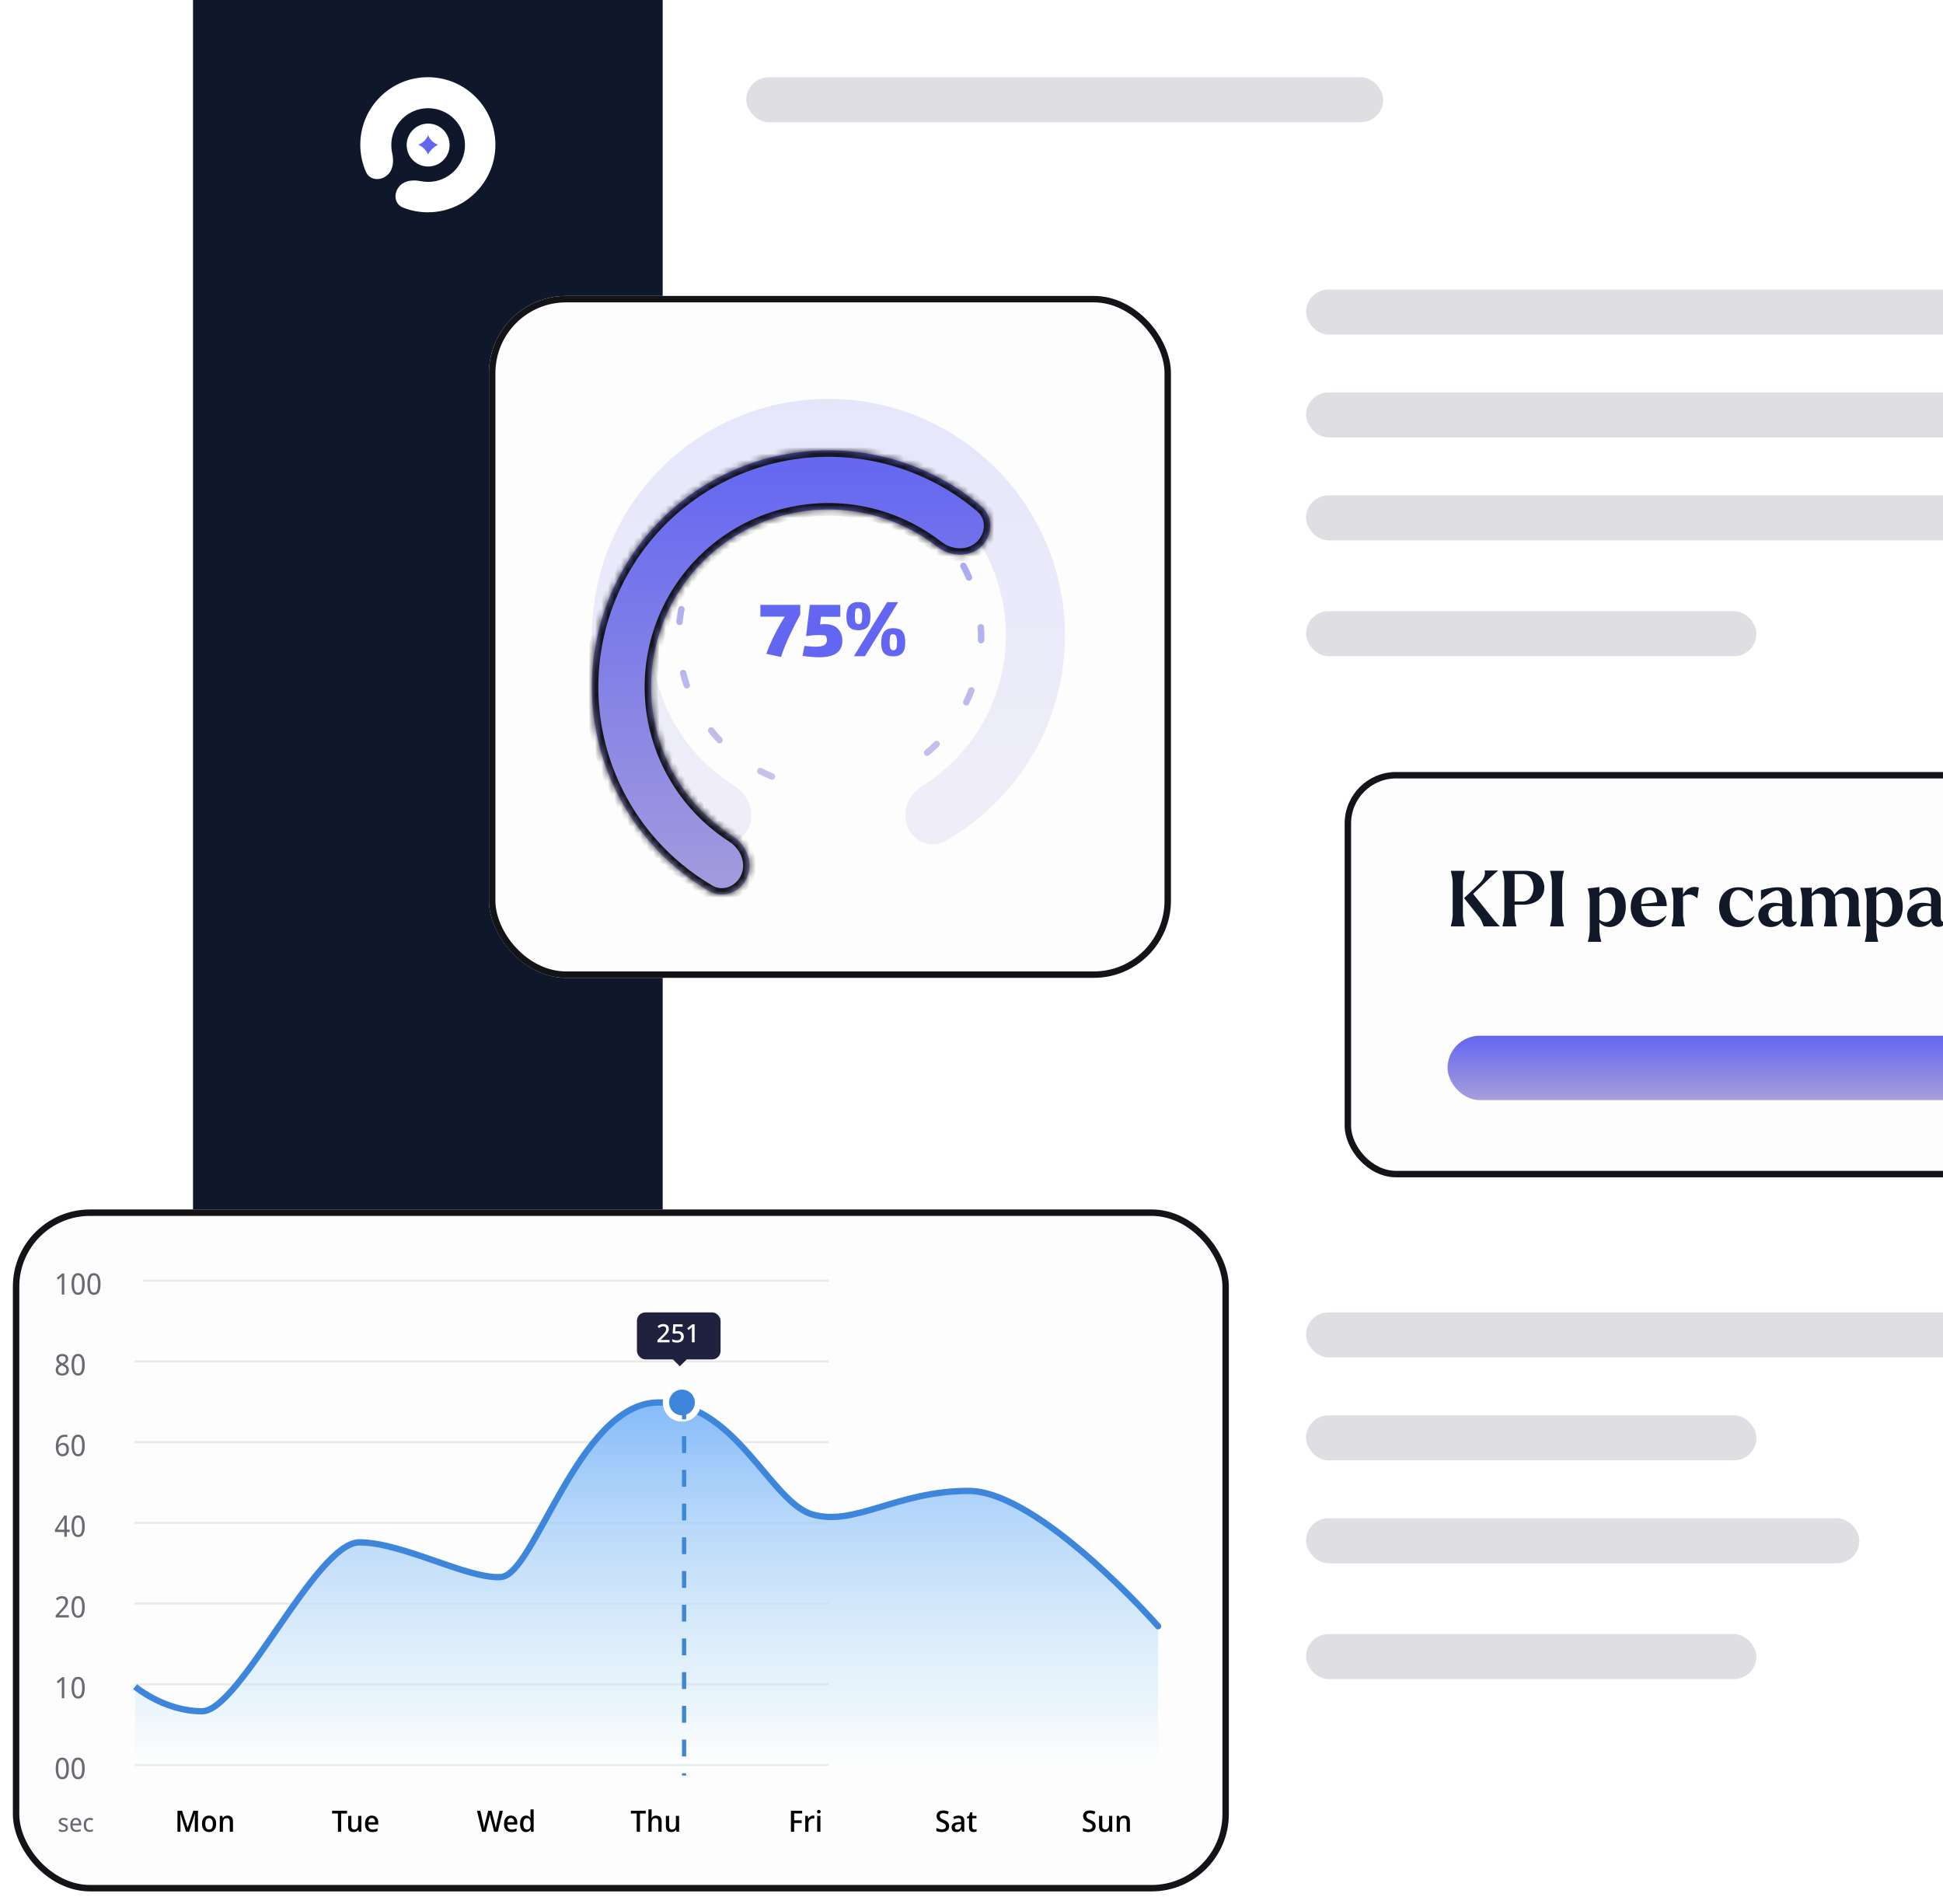 <svg width="302" height="296" viewBox="0 0 302 296" fill="none" xmlns="http://www.w3.org/2000/svg">
<rect x="30" width="336" height="278" rx="8" fill="white"/>
<rect x="30" width="73" height="278" fill="#0F172A"/>
<path d="M77 22.5C77 28.299 72.299 33 66.5 33C65.142 33 63.844 32.742 62.653 32.273C61.239 31.716 61.114 29.911 62.189 28.837C63.005 28.02 64.27 27.929 65.402 28.159C65.772 28.233 66.154 28.273 66.546 28.273C69.709 28.273 72.273 25.709 72.273 22.546C72.273 19.382 69.709 16.818 66.546 16.818C63.382 16.818 60.818 19.382 60.818 22.546C60.818 22.979 60.866 23.4 60.957 23.806C61.218 24.967 61.146 26.279 60.305 27.12C59.249 28.176 57.481 28.084 56.881 26.717C56.314 25.426 56 24 56 22.5C56 16.701 60.701 12 66.5 12C72.299 12 77 16.701 77 22.5Z" fill="white"/>
<path fill-rule="evenodd" clip-rule="evenodd" d="M69.882 22.546C69.882 20.703 68.388 19.209 66.545 19.209C64.703 19.209 63.209 20.703 63.209 22.546C63.209 24.388 64.703 25.882 66.545 25.882C68.388 25.882 69.882 24.388 69.882 22.546Z" fill="white"/>
<path d="M66.546 24C66.159 23.257 65.647 22.742 65 22.5C65.352 22.37 65.672 22.17 65.939 21.911C66.205 21.653 66.412 21.342 66.546 21C66.672 21.346 66.876 21.66 67.144 21.92C67.411 22.179 67.734 22.377 68.091 22.5C67.424 22.828 66.883 23.353 66.546 24Z" fill="#6366F1"/>
<rect x="116" y="12" width="99" height="7" rx="3.5" fill="#DEDEE3"/>
<rect x="203" y="45" width="129" height="7" rx="3.5" fill="#DEDEE3"/>
<rect x="203" y="204" width="129" height="7" rx="3.5" fill="#DEDEE3"/>
<rect x="203" y="61" width="129" height="7" rx="3.5" fill="#DEDEE3"/>
<rect x="203" y="220" width="70" height="7" rx="3.5" fill="#DEDEE3"/>
<rect x="203" y="77" width="129" height="7" rx="3.5" fill="#DEDEE3"/>
<rect x="203" y="236" width="86" height="7" rx="3.5" fill="#DEDEE3"/>
<rect x="203" y="95" width="70" height="7" rx="3.5" fill="#DEDEE3"/>
<rect x="203" y="254" width="70" height="7" rx="3.5" fill="#DEDEE3"/>
<g filter="url(#filter0_d_7397_24555)">
<rect x="209" y="118" width="205" height="63" rx="8" fill="#FDFDFD"/>
<rect x="209.5" y="118.5" width="204" height="62" rx="7.5" stroke="#131318"/>
<path d="M231.96 140.692C232.404 141.28 232.992 141.868 233.088 141.952V142H230.616C230.52 141.892 230.388 141.232 230.004 140.668L227.592 137.644C227.568 137.608 227.568 137.596 227.604 137.548L228.336 136.876L229.992 135.292C230.796 134.524 230.88 133.672 230.76 133.384V133.312H232.836V133.36C232.476 133.636 232.104 133.972 231.648 134.392L228.972 136.948L231.96 140.692ZM227.376 135.172V140.188C227.376 140.956 227.616 141.748 227.664 141.952V142H225.504V141.952C225.54 141.748 225.792 140.956 225.792 140.188V135.172C225.792 134.404 225.54 133.612 225.504 133.408V133.36H227.664V133.408C227.616 133.612 227.376 134.404 227.376 135.172ZM237.203 133.36C238.883 133.36 240.035 134.512 240.035 135.976C240.035 137.704 238.487 138.628 236.831 138.628H235.415V140.188C235.415 140.956 235.655 141.748 235.703 141.952V142H233.531V141.952C233.579 141.748 233.819 140.956 233.819 140.188V135.172C233.819 134.404 233.579 133.612 233.531 133.408V133.36H237.203ZM236.627 138.124C237.803 138.124 238.355 137.02 238.355 135.976C238.355 135.004 237.863 133.876 236.687 133.876H235.415V138.124H236.627ZM240.929 142V141.952C240.965 141.748 241.217 140.956 241.217 140.188V135.172C241.217 134.404 240.965 133.612 240.929 133.408V133.36H243.089V133.408C243.041 133.612 242.801 134.404 242.801 135.172V140.188C242.801 140.956 243.041 141.748 243.089 141.952V142H240.929ZM250.346 135.916C251.63 135.916 252.698 136.948 252.698 138.916C252.698 141.076 251.414 142.096 250.178 142.096C249.65 142.096 249.05 141.904 248.594 141.388V142.588C248.594 143.356 248.834 144.148 248.882 144.352V144.4H246.806V144.352C246.854 144.148 247.094 143.356 247.094 142.588V137.884C247.094 137.116 246.842 136.348 246.77 136.144V136.108L248.594 135.88V136.804C249.002 136.216 249.65 135.916 250.346 135.916ZM249.59 141.34C250.598 141.34 251.078 140.272 251.078 138.952C251.078 137.8 250.67 136.78 249.686 136.78C249.278 136.78 248.918 136.984 248.594 137.308V140.944C248.882 141.184 249.218 141.34 249.59 141.34ZM257.048 141.112C257.696 141.112 258.284 140.884 258.968 140.32L259.016 140.356C258.656 141.232 257.744 142.108 256.388 142.108C254.9 142.108 253.46 141.04 253.46 139C253.46 137.092 254.696 135.916 256.4 135.916C258.224 135.916 259.064 137.284 259.064 138.844H255.104C255.2 140.152 255.8 141.112 257.048 141.112ZM256.376 136.36C255.44 136.36 255.08 137.428 255.092 138.52V138.544L257.552 138.256C257.528 137.248 257.204 136.36 256.376 136.36ZM261.591 137.068C262.047 136.204 262.899 135.604 264.051 135.976L263.823 137.608H263.775C263.247 137.092 262.371 136.756 261.591 137.392V140.188C261.591 140.956 261.831 141.748 261.867 141.952V142H259.803V141.952C259.851 141.748 260.091 140.956 260.091 140.188V137.8C260.091 137.032 259.851 136.24 259.803 136.036V135.988H261.591V137.068ZM270.134 142.108C268.646 142.108 267.206 141.064 267.206 139C267.206 137.044 268.454 135.916 270.182 135.916C271.094 135.916 271.886 136.264 272.39 136.48L272.414 138.136H272.354C271.934 137.44 271.118 136.36 270.218 136.36C269.27 136.36 268.826 137.404 268.838 138.58C268.85 140.08 269.486 141.112 270.794 141.112C271.322 141.112 271.958 140.932 272.654 140.38L272.69 140.404C272.318 141.304 271.418 142.108 270.134 142.108ZM279.265 141.22L279.289 141.256C279.169 141.736 278.773 142.072 278.197 142.072C277.585 142.072 277.177 141.736 277.045 141.16C276.721 141.628 276.133 142.096 275.221 142.096C273.961 142.096 273.289 141.184 273.289 140.248C273.289 138.94 274.657 138.16 276.229 138.364C276.505 138.388 276.793 138.448 277.009 138.52V137.776C277.009 136.888 276.685 136.408 276.205 136.408C275.473 136.408 273.985 137.608 273.769 137.908H273.709V136.372C274.681 136.072 275.629 135.916 276.289 135.916C277.777 135.916 278.509 136.696 278.509 137.848V140.536C278.509 141.184 278.749 141.436 279.265 141.22ZM276.013 141.28C276.385 141.28 276.721 141.1 277.009 140.776V140.752V138.868C276.949 138.868 276.877 138.868 276.805 138.856C275.521 138.652 274.861 139.288 274.861 140.056C274.861 140.764 275.353 141.28 276.013 141.28ZM288.891 140.188C288.891 140.956 289.131 141.748 289.179 141.952V142H287.115V141.952C287.163 141.748 287.403 140.956 287.403 140.188V138.136C287.403 137.26 286.839 136.9 286.251 136.9C285.891 136.9 285.555 137.056 285.195 137.344C285.231 137.524 285.255 137.728 285.255 137.944V140.188C285.255 140.956 285.495 141.748 285.543 141.952V142H283.491V141.952C283.539 141.748 283.779 140.956 283.779 140.188V138.136C283.779 137.26 283.203 136.9 282.603 136.9C282.267 136.9 281.931 137.044 281.595 137.308V140.188C281.595 140.956 281.835 141.748 281.871 141.952V142H279.819V141.952C279.867 141.748 280.107 140.956 280.107 140.188V137.8C280.107 137.032 279.867 136.24 279.819 136.036V135.988H281.595V136.936C282.051 136.312 282.639 135.916 283.419 135.916C284.163 135.916 284.847 136.276 285.123 137.08C285.615 136.372 286.215 135.916 287.043 135.916C288.027 135.916 288.891 136.528 288.891 137.944V140.188ZM293.389 135.916C294.673 135.916 295.741 136.948 295.741 138.916C295.741 141.076 294.457 142.096 293.221 142.096C292.693 142.096 292.093 141.904 291.637 141.388V142.588C291.637 143.356 291.877 144.148 291.925 144.352V144.4H289.849V144.352C289.897 144.148 290.137 143.356 290.137 142.588V137.884C290.137 137.116 289.885 136.348 289.813 136.144V136.108L291.637 135.88V136.804C292.045 136.216 292.693 135.916 293.389 135.916ZM292.633 141.34C293.641 141.34 294.121 140.272 294.121 138.952C294.121 137.8 293.713 136.78 292.729 136.78C292.321 136.78 291.961 136.984 291.637 137.308V140.944C291.925 141.184 292.261 141.34 292.633 141.34ZM302.398 141.22L302.422 141.256C302.302 141.736 301.906 142.072 301.33 142.072C300.718 142.072 300.31 141.736 300.178 141.16C299.854 141.628 299.266 142.096 298.354 142.096C297.094 142.096 296.422 141.184 296.422 140.248C296.422 138.94 297.79 138.16 299.362 138.364C299.638 138.388 299.926 138.448 300.142 138.52V137.776C300.142 136.888 299.818 136.408 299.338 136.408C298.606 136.408 297.118 137.608 296.902 137.908H296.842V136.372C297.814 136.072 298.762 135.916 299.422 135.916C300.91 135.916 301.642 136.696 301.642 137.848V140.536C301.642 141.184 301.882 141.436 302.398 141.22ZM299.146 141.28C299.518 141.28 299.854 141.1 300.142 140.776V140.752V138.868C300.082 138.868 300.01 138.868 299.938 138.856C298.654 138.652 297.994 139.288 297.994 140.056C297.994 140.764 298.486 141.28 299.146 141.28ZM303.036 142V141.952C303.072 141.748 303.324 140.956 303.324 140.188V137.8C303.324 137.032 303.084 136.24 303.036 136.036V135.988H304.812V140.188C304.812 140.956 305.052 141.748 305.1 141.952V142H303.036ZM309.707 140.896C310.859 140.896 311.567 141.508 311.567 142.552C311.567 144.112 309.791 144.4 308.543 144.4C307.643 144.4 305.879 144.208 305.879 143.008C305.879 142.624 306.059 142.276 306.359 142.012C306.047 141.772 305.951 141.424 305.951 141.1C305.951 140.416 306.383 140.008 307.043 139.828C306.407 139.48 305.915 138.88 305.915 138.028C305.915 136.636 307.259 135.916 308.447 135.916C308.915 135.916 309.395 136.024 309.815 136.24C310.151 135.568 310.751 135.136 311.639 135.268L311.411 136.456L311.387 136.468C311.015 136.264 310.559 136.18 310.055 136.372C310.595 136.72 310.991 137.272 310.991 138.028C310.991 139.444 309.623 140.164 308.447 140.164C308.099 140.164 307.739 140.104 307.403 139.984C307.127 140.08 306.887 140.26 306.887 140.5C306.887 140.848 307.307 140.896 307.751 140.896H309.707ZM308.447 136.348C307.775 136.348 307.391 137.092 307.391 138.04C307.391 138.988 307.775 139.732 308.447 139.732C309.119 139.732 309.515 138.988 309.515 138.04C309.515 137.092 309.119 136.348 308.447 136.348ZM308.687 143.932C309.719 143.932 310.583 143.56 310.583 142.996C310.583 142.636 310.319 142.348 309.659 142.348H307.643C307.295 142.348 307.007 142.3 306.779 142.228C306.767 142.324 306.767 142.42 306.767 142.54C306.755 143.32 307.331 143.932 308.687 143.932ZM317.897 140.188C317.897 140.956 318.137 141.748 318.185 141.952V142H316.121V141.952C316.157 141.748 316.409 140.956 316.409 140.188V138.136C316.409 137.236 315.857 136.876 315.257 136.864C314.813 136.864 314.393 137.056 313.997 137.392V140.188C313.997 140.956 314.237 141.748 314.273 141.952V142H312.209V141.952C312.257 141.748 312.497 140.956 312.497 140.188V137.8C312.497 137.032 312.257 136.24 312.209 136.036V135.988H313.997V137.02C314.441 136.36 315.077 135.916 315.929 135.916C316.961 135.916 317.897 136.528 317.897 137.944V140.188Z" fill="#111827"/>
<rect x="225" y="159" width="173" height="10" rx="5" fill="#E5E2EA"/>
<rect x="225" y="159" width="104" height="10" rx="5" fill="url(#paint0_linear_7397_24555)"/>
</g>
<g filter="url(#filter1_d_7397_24555)">
<g clip-path="url(#clip0_7397_24555)">
<rect x="76" y="44" width="106" height="106" rx="12" fill="#FDFDFD"/>
<path opacity="0.15" d="M141.058 126.5C142.028 128.846 144.735 129.986 146.941 128.731C152.944 125.318 157.894 120.266 161.182 114.124C165.198 106.625 166.488 97.965 164.835 89.621C163.181 81.277 158.686 73.764 152.114 68.363C145.542 62.962 137.301 60.006 128.795 60C120.288 59.994 112.043 62.938 105.463 68.329C98.884 73.721 94.377 81.227 92.712 89.569C91.046 97.911 92.325 106.572 96.329 114.077C99.609 120.224 104.551 125.283 110.549 128.705C112.754 129.963 115.462 128.827 116.435 126.482C117.408 124.138 116.268 121.479 114.118 120.131C110.063 117.588 106.717 114.019 104.439 109.75C101.435 104.121 100.477 97.625 101.726 91.369C102.975 85.112 106.355 79.483 111.289 75.439C116.224 71.395 122.408 69.188 128.788 69.192C135.168 69.197 141.349 71.413 146.278 75.464C151.206 79.515 154.578 85.15 155.818 91.408C157.058 97.666 156.09 104.16 153.079 109.785C150.795 114.05 147.443 117.615 143.385 120.152C141.232 121.497 140.089 124.154 141.058 126.5Z" fill="url(#paint1_linear_7397_24555)"/>
<path opacity="0.6" d="M119.991 118.705C114.97 116.621 110.826 112.86 108.267 108.063C105.707 103.266 104.89 97.73 105.955 92.399C107.019 87.067 109.9 82.27 114.105 78.823C118.31 75.377 123.58 73.496 129.017 73.5C134.454 73.504 139.721 75.393 143.921 78.845C148.122 82.297 150.995 87.099 152.052 92.432C153.109 97.765 152.284 103.3 149.717 108.093C147.151 112.886 143.002 116.641 137.977 118.718" stroke="url(#paint2_linear_7397_24555)" stroke-linecap="round" stroke-dasharray="2 8"/>
<g filter="url(#filter2_d_7397_24555)">
<mask id="path-24-inside-1_7397_24555" fill="white">
<path d="M116.133 126.355C115.137 128.69 112.417 129.798 110.225 128.518C106.833 126.537 103.771 124.019 101.163 121.054C97.54 116.936 94.884 112.06 93.39 106.782C91.896 101.504 91.602 95.959 92.529 90.553C93.456 85.147 95.581 80.017 98.748 75.538C101.915 71.06 106.044 67.347 110.833 64.671C115.621 61.996 120.947 60.425 126.421 60.075C131.895 59.725 137.378 60.604 142.468 62.648C146.132 64.119 149.526 66.167 152.525 68.705C154.462 70.345 154.323 73.279 152.454 74.996C150.586 76.714 147.697 76.555 145.693 74.997C143.671 73.425 141.434 72.138 139.043 71.178C135.225 69.645 131.113 68.986 127.008 69.248C122.902 69.511 118.908 70.689 115.316 72.695C111.725 74.702 108.629 77.487 106.253 80.846C103.878 84.204 102.284 88.052 101.589 92.107C100.893 96.161 101.114 100.32 102.234 104.278C103.355 108.237 105.347 111.894 108.064 114.983C109.766 116.917 111.725 118.598 113.881 119.981C116.018 121.351 117.13 124.021 116.133 126.355Z"/>
</mask>
<path d="M116.133 126.355C115.137 128.69 112.417 129.798 110.225 128.518C106.833 126.537 103.771 124.019 101.163 121.054C97.54 116.936 94.884 112.06 93.39 106.782C91.896 101.504 91.602 95.959 92.529 90.553C93.456 85.147 95.581 80.017 98.748 75.538C101.915 71.06 106.044 67.347 110.833 64.671C115.621 61.996 120.947 60.425 126.421 60.075C131.895 59.725 137.378 60.604 142.468 62.648C146.132 64.119 149.526 66.167 152.525 68.705C154.462 70.345 154.323 73.279 152.454 74.996C150.586 76.714 147.697 76.555 145.693 74.997C143.671 73.425 141.434 72.138 139.043 71.178C135.225 69.645 131.113 68.986 127.008 69.248C122.902 69.511 118.908 70.689 115.316 72.695C111.725 74.702 108.629 77.487 106.253 80.846C103.878 84.204 102.284 88.052 101.589 92.107C100.893 96.161 101.114 100.32 102.234 104.278C103.355 108.237 105.347 111.894 108.064 114.983C109.766 116.917 111.725 118.598 113.881 119.981C116.018 121.351 117.13 124.021 116.133 126.355Z" fill="url(#paint3_linear_7397_24555)"/>
<path d="M116.133 126.355C115.137 128.69 112.417 129.798 110.225 128.518C106.833 126.537 103.771 124.019 101.163 121.054C97.54 116.936 94.884 112.06 93.39 106.782C91.896 101.504 91.602 95.959 92.529 90.553C93.456 85.147 95.581 80.017 98.748 75.538C101.915 71.06 106.044 67.347 110.833 64.671C115.621 61.996 120.947 60.425 126.421 60.075C131.895 59.725 137.378 60.604 142.468 62.648C146.132 64.119 149.526 66.167 152.525 68.705C154.462 70.345 154.323 73.279 152.454 74.996C150.586 76.714 147.697 76.555 145.693 74.997C143.671 73.425 141.434 72.138 139.043 71.178C135.225 69.645 131.113 68.986 127.008 69.248C122.902 69.511 118.908 70.689 115.316 72.695C111.725 74.702 108.629 77.487 106.253 80.846C103.878 84.204 102.284 88.052 101.589 92.107C100.893 96.161 101.114 100.32 102.234 104.278C103.355 108.237 105.347 111.894 108.064 114.983C109.766 116.917 111.725 118.598 113.881 119.981C116.018 121.351 117.13 124.021 116.133 126.355Z" stroke="#131318" stroke-width="2" mask="url(#path-24-inside-1_7397_24555)"/>
</g>
<path d="M124.386 92.02V93.518C123.835 94.517 123.28 95.613 122.72 96.808C122.16 98.003 121.716 99.109 121.39 100.126L119.108 99.622C119.78 97.765 120.736 95.842 121.978 93.854H118.184V92.02H124.386ZM128.152 95.016C129.104 95.016 129.804 95.259 130.252 95.744C130.7 96.22 130.924 96.836 130.924 97.592C130.924 99.309 129.734 100.168 127.354 100.168C126.588 100.168 125.716 100.093 124.736 99.944L125.044 98.404C125.818 98.488 126.397 98.53 126.78 98.53C127.349 98.53 127.783 98.451 128.082 98.292C128.38 98.133 128.53 97.863 128.53 97.48C128.53 97.349 128.506 97.214 128.46 97.074C128.422 96.925 128.362 96.831 128.278 96.794C128.24 96.775 128.138 96.757 127.97 96.738C127.811 96.719 127.62 96.71 127.396 96.71C126.705 96.71 126.028 96.766 125.366 96.878L125.296 96.808L125.87 92.02H130.602V93.882L127.606 93.868L127.452 95.058C127.704 95.03 127.937 95.016 128.152 95.016ZM133.391 91.586C133.802 91.586 134.143 91.642 134.413 91.754C134.684 91.857 134.899 92.067 135.057 92.384C135.216 92.701 135.295 93.168 135.295 93.784C135.295 94.624 135.132 95.198 134.805 95.506C134.488 95.814 134.017 95.968 133.391 95.968C132.794 95.968 132.337 95.809 132.019 95.492C131.711 95.175 131.557 94.633 131.557 93.868C131.557 93.093 131.707 92.519 132.005 92.146C132.313 91.773 132.775 91.586 133.391 91.586ZM137.885 91.6H139.607L134.441 100H132.719L137.885 91.6ZM133.433 95.016C133.676 95.016 133.835 94.918 133.909 94.722C133.984 94.526 134.021 94.218 134.021 93.798C134.021 93.378 133.979 93.065 133.895 92.86C133.821 92.655 133.671 92.547 133.447 92.538H133.377C133.209 92.538 133.097 92.566 133.041 92.622C132.995 92.669 132.953 92.818 132.915 93.07C132.887 93.313 132.873 93.565 132.873 93.826C132.873 94.265 132.915 94.573 132.999 94.75C133.093 94.927 133.237 95.016 133.433 95.016ZM138.795 95.646C139.206 95.646 139.547 95.702 139.817 95.814C140.088 95.917 140.303 96.127 140.461 96.444C140.62 96.761 140.699 97.228 140.699 97.844C140.699 98.684 140.536 99.258 140.209 99.566C139.892 99.874 139.421 100.028 138.795 100.028C138.198 100.028 137.741 99.869 137.423 99.552C137.115 99.235 136.961 98.693 136.961 97.928C136.961 97.153 137.111 96.579 137.409 96.206C137.717 95.833 138.179 95.646 138.795 95.646ZM138.837 99.076C139.08 99.076 139.239 98.978 139.313 98.782C139.388 98.586 139.425 98.278 139.425 97.858C139.425 97.438 139.383 97.125 139.299 96.92C139.225 96.715 139.075 96.607 138.851 96.598H138.781C138.613 96.598 138.501 96.626 138.445 96.682C138.399 96.729 138.357 96.878 138.319 97.13C138.291 97.373 138.277 97.625 138.277 97.886C138.277 98.325 138.319 98.633 138.403 98.81C138.497 98.987 138.641 99.076 138.837 99.076Z" fill="#6366F1"/>
</g>
<rect x="76.5" y="44.5" width="105" height="105" rx="11.5" stroke="#131318"/>
</g>
<g filter="url(#filter3_d_7397_24555)">
<rect x="2" y="186" width="189" height="106" rx="12" fill="#FDFDFD"/>
<rect x="2.5" y="186.5" width="188" height="105" rx="11.5" stroke="#131318"/>
<path d="M9.994 199.227H9.605V196.939C9.605 196.85 9.605 196.775 9.605 196.714C9.608 196.653 9.611 196.596 9.614 196.544C9.617 196.489 9.62 196.433 9.623 196.375C9.58 196.424 9.539 196.466 9.499 196.503C9.459 196.537 9.412 196.578 9.357 196.627L9.031 196.911L8.821 196.641L9.664 195.953H9.994V199.227ZM13.168 197.585C13.168 197.851 13.148 198.088 13.108 198.296C13.071 198.504 13.012 198.681 12.929 198.828C12.85 198.971 12.744 199.081 12.613 199.158C12.481 199.234 12.324 199.272 12.14 199.272C11.908 199.272 11.716 199.205 11.563 199.071C11.413 198.936 11.302 198.744 11.228 198.493C11.155 198.239 11.118 197.937 11.118 197.585C11.118 197.231 11.152 196.928 11.219 196.677C11.286 196.427 11.395 196.236 11.544 196.104C11.694 195.97 11.893 195.903 12.14 195.903C12.373 195.903 12.564 195.97 12.714 196.104C12.866 196.236 12.979 196.427 13.053 196.677C13.129 196.928 13.168 197.231 13.168 197.585ZM11.517 197.585C11.517 197.885 11.537 198.134 11.577 198.333C11.619 198.531 11.687 198.681 11.778 198.782C11.87 198.88 11.991 198.929 12.14 198.929C12.29 198.929 12.411 198.88 12.503 198.782C12.594 198.684 12.66 198.536 12.7 198.337C12.743 198.135 12.764 197.885 12.764 197.585C12.764 197.286 12.743 197.038 12.7 196.842C12.66 196.644 12.594 196.496 12.503 196.398C12.411 196.297 12.29 196.246 12.14 196.246C11.991 196.246 11.87 196.297 11.778 196.398C11.687 196.496 11.619 196.644 11.577 196.842C11.537 197.038 11.517 197.286 11.517 197.585ZM15.63 197.585C15.63 197.851 15.61 198.088 15.57 198.296C15.534 198.504 15.474 198.681 15.392 198.828C15.312 198.971 15.207 199.081 15.075 199.158C14.944 199.234 14.786 199.272 14.603 199.272C14.371 199.272 14.178 199.205 14.025 199.071C13.876 198.936 13.764 198.744 13.691 198.493C13.617 198.239 13.581 197.937 13.581 197.585C13.581 197.231 13.614 196.928 13.681 196.677C13.749 196.427 13.857 196.236 14.007 196.104C14.157 195.97 14.355 195.903 14.603 195.903C14.835 195.903 15.026 195.97 15.176 196.104C15.329 196.236 15.442 196.427 15.515 196.677C15.592 196.928 15.63 197.231 15.63 197.585ZM13.979 197.585C13.979 197.885 13.999 198.134 14.039 198.333C14.082 198.531 14.149 198.681 14.241 198.782C14.332 198.88 14.453 198.929 14.603 198.929C14.753 198.929 14.874 198.88 14.965 198.782C15.057 198.684 15.123 198.536 15.162 198.337C15.205 198.135 15.227 197.885 15.227 197.585C15.227 197.286 15.205 197.038 15.162 196.842C15.123 196.644 15.057 196.496 14.965 196.398C14.874 196.297 14.753 196.246 14.603 196.246C14.453 196.246 14.332 196.297 14.241 196.398C14.149 196.496 14.082 196.644 14.039 196.842C13.999 197.038 13.979 197.286 13.979 197.585Z" fill="#6A6871"/>
<line x1="22.204" y1="197.063" x2="128.803" y2="197.063" stroke="#EAEAEA" stroke-width="0.327"/>
<path d="M9.678 208.457C9.858 208.457 10.017 208.488 10.155 208.549C10.295 208.607 10.405 208.694 10.485 208.81C10.564 208.926 10.604 209.07 10.604 209.241C10.604 209.372 10.577 209.487 10.522 209.585C10.47 209.683 10.399 209.77 10.311 209.846C10.225 209.92 10.129 209.985 10.022 210.043C10.147 210.107 10.262 210.181 10.366 210.263C10.47 210.343 10.552 210.436 10.613 210.543C10.674 210.65 10.705 210.778 10.705 210.928C10.705 211.112 10.662 211.271 10.577 211.405C10.494 211.536 10.376 211.639 10.223 211.712C10.074 211.786 9.896 211.822 9.692 211.822C9.469 211.822 9.279 211.787 9.123 211.717C8.97 211.646 8.854 211.547 8.775 211.419C8.695 211.287 8.656 211.128 8.656 210.942C8.656 210.792 8.685 210.662 8.743 210.552C8.801 210.442 8.877 210.347 8.972 210.268C9.07 210.188 9.175 210.121 9.288 210.066C9.19 210.005 9.1 209.936 9.018 209.86C8.938 209.78 8.874 209.69 8.825 209.589C8.779 209.489 8.756 209.371 8.756 209.236C8.756 209.068 8.796 208.928 8.876 208.815C8.958 208.698 9.068 208.61 9.206 208.549C9.346 208.488 9.504 208.457 9.678 208.457ZM9.045 210.947C9.045 211.105 9.097 211.238 9.201 211.345C9.305 211.449 9.466 211.501 9.683 211.501C9.82 211.501 9.935 211.477 10.026 211.428C10.121 211.379 10.193 211.312 10.242 211.226C10.291 211.141 10.315 211.043 10.315 210.933C10.315 210.826 10.288 210.733 10.233 210.653C10.181 210.571 10.107 210.497 10.013 210.433C9.918 210.369 9.808 210.311 9.683 210.259L9.618 210.231C9.496 210.289 9.392 210.352 9.307 210.419C9.221 210.487 9.155 210.563 9.109 210.649C9.067 210.734 9.045 210.833 9.045 210.947ZM9.673 208.782C9.517 208.782 9.389 208.824 9.288 208.906C9.19 208.986 9.142 209.102 9.142 209.255C9.142 209.368 9.166 209.463 9.215 209.539C9.267 209.615 9.334 209.681 9.417 209.736C9.499 209.788 9.591 209.839 9.692 209.887C9.79 209.842 9.877 209.791 9.953 209.736C10.033 209.681 10.095 209.615 10.141 209.539C10.187 209.46 10.21 209.365 10.21 209.255C10.21 209.102 10.161 208.986 10.063 208.906C9.965 208.824 9.835 208.782 9.673 208.782ZM13.168 210.135C13.168 210.401 13.148 210.638 13.108 210.846C13.071 211.053 13.012 211.231 12.929 211.377C12.85 211.521 12.744 211.631 12.613 211.708C12.481 211.784 12.324 211.822 12.14 211.822C11.908 211.822 11.716 211.755 11.563 211.62C11.413 211.486 11.302 211.293 11.228 211.043C11.155 210.789 11.118 210.487 11.118 210.135C11.118 209.78 11.152 209.478 11.219 209.227C11.286 208.977 11.395 208.786 11.544 208.654C11.694 208.52 11.893 208.452 12.14 208.452C12.373 208.452 12.564 208.52 12.714 208.654C12.866 208.786 12.979 208.977 13.053 209.227C13.129 209.478 13.168 209.78 13.168 210.135ZM11.517 210.135C11.517 210.435 11.537 210.684 11.577 210.882C11.619 211.081 11.687 211.231 11.778 211.332C11.87 211.429 11.991 211.478 12.14 211.478C12.29 211.478 12.411 211.429 12.503 211.332C12.594 211.234 12.66 211.086 12.7 210.887C12.743 210.685 12.764 210.435 12.764 210.135C12.764 209.835 12.743 209.588 12.7 209.392C12.66 209.194 12.594 209.045 12.503 208.948C12.411 208.847 12.29 208.796 12.14 208.796C11.991 208.796 11.87 208.847 11.778 208.948C11.687 209.045 11.619 209.194 11.577 209.392C11.537 209.588 11.517 209.835 11.517 210.135Z" fill="#6A6871"/>
<line x1="20.894" y1="209.613" x2="128.803" y2="209.613" stroke="#EAEAEA" stroke-width="0.327"/>
<path d="M8.678 222.928C8.678 222.738 8.691 222.552 8.715 222.368C8.74 222.185 8.782 222.012 8.844 221.85C8.905 221.685 8.989 221.54 9.096 221.415C9.203 221.286 9.339 221.187 9.504 221.117C9.669 221.043 9.867 221.007 10.1 221.007C10.161 221.007 10.227 221.01 10.297 221.016C10.37 221.022 10.431 221.033 10.48 221.048V221.392C10.428 221.374 10.369 221.36 10.302 221.351C10.237 221.341 10.173 221.337 10.109 221.337C9.913 221.337 9.75 221.372 9.618 221.442C9.487 221.513 9.383 221.609 9.307 221.731C9.23 221.853 9.174 221.994 9.137 222.153C9.103 222.312 9.082 222.482 9.073 222.662H9.1C9.143 222.589 9.197 222.523 9.261 222.465C9.328 222.407 9.407 222.361 9.499 222.327C9.594 222.294 9.702 222.277 9.825 222.277C10.005 222.277 10.161 222.316 10.292 222.396C10.427 222.472 10.531 222.585 10.604 222.735C10.677 222.882 10.714 223.061 10.714 223.272C10.714 223.498 10.674 223.693 10.595 223.859C10.515 224.024 10.402 224.15 10.256 224.239C10.109 224.328 9.935 224.372 9.733 224.372C9.586 224.372 9.449 224.343 9.32 224.285C9.192 224.227 9.079 224.138 8.981 224.019C8.886 223.9 8.811 223.75 8.756 223.57C8.704 223.386 8.678 223.172 8.678 222.928ZM9.728 224.033C9.906 224.033 10.048 223.972 10.155 223.849C10.265 223.724 10.32 223.531 10.32 223.272C10.32 223.064 10.271 222.899 10.173 222.777C10.078 222.654 9.933 222.593 9.738 222.593C9.606 222.593 9.492 222.624 9.394 222.685C9.296 222.743 9.219 222.818 9.164 222.909C9.109 223.001 9.082 223.096 9.082 223.194C9.082 223.295 9.096 223.394 9.123 223.492C9.151 223.59 9.19 223.68 9.242 223.762C9.297 223.845 9.365 223.91 9.444 223.959C9.527 224.008 9.621 224.033 9.728 224.033ZM13.168 222.685C13.168 222.951 13.148 223.188 13.108 223.395C13.071 223.603 13.012 223.781 12.929 223.927C12.85 224.071 12.744 224.181 12.613 224.257C12.481 224.334 12.324 224.372 12.14 224.372C11.908 224.372 11.716 224.305 11.563 224.17C11.413 224.036 11.302 223.843 11.228 223.593C11.155 223.339 11.118 223.036 11.118 222.685C11.118 222.33 11.152 222.028 11.219 221.777C11.286 221.526 11.395 221.335 11.544 221.204C11.694 221.069 11.893 221.002 12.14 221.002C12.373 221.002 12.564 221.069 12.714 221.204C12.866 221.335 12.979 221.526 13.053 221.777C13.129 222.028 13.168 222.33 13.168 222.685ZM11.517 222.685C11.517 222.984 11.537 223.233 11.577 223.432C11.619 223.631 11.687 223.781 11.778 223.881C11.87 223.979 11.991 224.028 12.14 224.028C12.29 224.028 12.411 223.979 12.503 223.881C12.594 223.784 12.66 223.635 12.7 223.437C12.743 223.235 12.764 222.984 12.764 222.685C12.764 222.385 12.743 222.138 12.7 221.942C12.66 221.743 12.594 221.595 12.503 221.497C12.411 221.396 12.29 221.346 12.14 221.346C11.991 221.346 11.87 221.396 11.778 221.497C11.687 221.595 11.619 221.743 11.577 221.942C11.537 222.138 11.517 222.385 11.517 222.685Z" fill="#6A6871"/>
<line x1="20.894" y1="222.162" x2="128.803" y2="222.162" stroke="#EAEAEA" stroke-width="0.327"/>
<path d="M10.829 236.133H10.384V236.876H9.999V236.133H8.536V235.789L9.976 233.584H10.384V235.771H10.829V236.133ZM9.999 234.739C9.999 234.66 9.999 234.588 9.999 234.524C10.002 234.456 10.005 234.394 10.008 234.336C10.011 234.278 10.013 234.223 10.013 234.171C10.016 234.116 10.019 234.064 10.022 234.015H10.004C9.979 234.073 9.95 234.136 9.916 234.203C9.883 234.27 9.851 234.327 9.82 234.372L8.921 235.771H9.999V234.739ZM13.168 235.234C13.168 235.5 13.148 235.737 13.108 235.945C13.071 236.153 13.012 236.33 12.929 236.477C12.85 236.621 12.744 236.731 12.613 236.807C12.481 236.883 12.324 236.922 12.14 236.922C11.908 236.922 11.716 236.854 11.563 236.72C11.413 236.585 11.302 236.393 11.228 236.142C11.155 235.888 11.118 235.586 11.118 235.234C11.118 234.88 11.152 234.577 11.219 234.327C11.286 234.076 11.395 233.885 11.544 233.753C11.694 233.619 11.893 233.552 12.14 233.552C12.373 233.552 12.564 233.619 12.714 233.753C12.866 233.885 12.979 234.076 13.053 234.327C13.129 234.577 13.168 234.88 13.168 235.234ZM11.517 235.234C11.517 235.534 11.537 235.783 11.577 235.982C11.619 236.18 11.687 236.33 11.778 236.431C11.87 236.529 11.991 236.578 12.14 236.578C12.29 236.578 12.411 236.529 12.503 236.431C12.594 236.333 12.66 236.185 12.7 235.986C12.743 235.785 12.764 235.534 12.764 235.234C12.764 234.935 12.743 234.687 12.7 234.492C12.66 234.293 12.594 234.145 12.503 234.047C12.411 233.946 12.29 233.896 12.14 233.896C11.991 233.896 11.87 233.946 11.778 234.047C11.687 234.145 11.619 234.293 11.577 234.492C11.537 234.687 11.517 234.935 11.517 235.234Z" fill="#6A6871"/>
<line x1="20.894" y1="234.712" x2="128.803" y2="234.712" stroke="#EAEAEA" stroke-width="0.327"/>
<path d="M10.7 249.426H8.656V249.091L9.458 248.224C9.611 248.059 9.739 247.913 9.843 247.784C9.95 247.656 10.031 247.53 10.086 247.408C10.141 247.283 10.168 247.147 10.168 247C10.168 246.82 10.12 246.684 10.022 246.592C9.924 246.497 9.796 246.45 9.637 246.45C9.49 246.45 9.36 246.477 9.247 246.533C9.134 246.588 9.019 246.664 8.903 246.762L8.688 246.491C8.77 246.418 8.859 246.352 8.954 246.294C9.048 246.236 9.152 246.19 9.265 246.157C9.381 246.123 9.507 246.106 9.641 246.106C9.834 246.106 9.999 246.141 10.136 246.212C10.277 246.282 10.386 246.383 10.462 246.514C10.538 246.643 10.577 246.797 10.577 246.977C10.577 247.106 10.557 247.228 10.517 247.344C10.48 247.457 10.427 247.569 10.357 247.679C10.286 247.789 10.202 247.9 10.104 248.013C10.01 248.127 9.903 248.246 9.783 248.371L9.155 249.04L9.16 249.059H10.7V249.426ZM13.168 247.784C13.168 248.05 13.148 248.287 13.108 248.495C13.071 248.703 13.012 248.88 12.929 249.027C12.85 249.17 12.744 249.28 12.613 249.357C12.481 249.433 12.324 249.471 12.14 249.471C11.908 249.471 11.716 249.404 11.563 249.27C11.413 249.135 11.302 248.943 11.228 248.692C11.155 248.438 11.118 248.136 11.118 247.784C11.118 247.43 11.152 247.127 11.219 246.876C11.286 246.626 11.395 246.435 11.544 246.303C11.694 246.169 11.893 246.102 12.14 246.102C12.373 246.102 12.564 246.169 12.714 246.303C12.866 246.435 12.979 246.626 13.053 246.876C13.129 247.127 13.168 247.43 13.168 247.784ZM11.517 247.784C11.517 248.084 11.537 248.333 11.577 248.531C11.619 248.73 11.687 248.88 11.778 248.981C11.87 249.079 11.991 249.128 12.14 249.128C12.29 249.128 12.411 249.079 12.503 248.981C12.594 248.883 12.66 248.735 12.7 248.536C12.743 248.334 12.764 248.084 12.764 247.784C12.764 247.485 12.743 247.237 12.7 247.041C12.66 246.843 12.594 246.695 12.503 246.597C12.411 246.496 12.29 246.445 12.14 246.445C11.991 246.445 11.87 246.496 11.778 246.597C11.687 246.695 11.619 246.843 11.577 247.041C11.537 247.237 11.517 247.485 11.517 247.784Z" fill="#6A6871"/>
<line x1="20.894" y1="247.262" x2="128.803" y2="247.262" stroke="#EAEAEA" stroke-width="0.327"/>
<path d="M9.994 261.975H9.605V259.688C9.605 259.599 9.605 259.524 9.605 259.463C9.608 259.402 9.611 259.345 9.614 259.293C9.617 259.238 9.62 259.182 9.623 259.124C9.58 259.172 9.539 259.215 9.499 259.252C9.459 259.286 9.412 259.327 9.357 259.376L9.031 259.66L8.821 259.39L9.664 258.702H9.994V261.975ZM13.168 260.334C13.168 260.6 13.148 260.837 13.108 261.045C13.071 261.252 13.012 261.43 12.929 261.576C12.85 261.72 12.744 261.83 12.613 261.907C12.481 261.983 12.324 262.021 12.14 262.021C11.908 262.021 11.716 261.954 11.563 261.819C11.413 261.685 11.302 261.492 11.228 261.242C11.155 260.988 11.118 260.685 11.118 260.334C11.118 259.979 11.152 259.677 11.219 259.426C11.286 259.176 11.395 258.985 11.544 258.853C11.694 258.719 11.893 258.651 12.14 258.651C12.373 258.651 12.564 258.719 12.714 258.853C12.866 258.985 12.979 259.176 13.053 259.426C13.129 259.677 13.168 259.979 13.168 260.334ZM11.517 260.334C11.517 260.634 11.537 260.883 11.577 261.081C11.619 261.28 11.687 261.43 11.778 261.531C11.87 261.628 11.991 261.677 12.14 261.677C12.29 261.677 12.411 261.628 12.503 261.531C12.594 261.433 12.66 261.285 12.7 261.086C12.743 260.884 12.764 260.634 12.764 260.334C12.764 260.034 12.743 259.787 12.7 259.591C12.66 259.393 12.594 259.244 12.503 259.147C12.411 259.046 12.29 258.995 12.14 258.995C11.991 258.995 11.87 259.046 11.778 259.147C11.687 259.244 11.619 259.393 11.577 259.591C11.537 259.787 11.517 260.034 11.517 260.334Z" fill="#6A6871"/>
<line x1="20.894" y1="259.812" x2="128.803" y2="259.812" stroke="#EAEAEA" stroke-width="0.327"/>
<path d="M10.705 272.884C10.705 273.15 10.685 273.387 10.645 273.594C10.609 273.802 10.549 273.98 10.466 274.126C10.387 274.27 10.282 274.38 10.15 274.456C10.019 274.533 9.861 274.571 9.678 274.571C9.446 274.571 9.253 274.504 9.1 274.369C8.95 274.235 8.839 274.042 8.766 273.792C8.692 273.538 8.656 273.235 8.656 272.884C8.656 272.529 8.689 272.227 8.756 271.976C8.824 271.725 8.932 271.534 9.082 271.403C9.232 271.268 9.43 271.201 9.678 271.201C9.91 271.201 10.101 271.268 10.251 271.403C10.404 271.534 10.517 271.725 10.59 271.976C10.667 272.227 10.705 272.529 10.705 272.884ZM9.054 272.884C9.054 273.183 9.074 273.432 9.114 273.631C9.157 273.83 9.224 273.98 9.316 274.08C9.407 274.178 9.528 274.227 9.678 274.227C9.828 274.227 9.948 274.178 10.04 274.08C10.132 273.983 10.198 273.834 10.237 273.636C10.28 273.434 10.302 273.183 10.302 272.884C10.302 272.584 10.28 272.337 10.237 272.141C10.198 271.942 10.132 271.794 10.04 271.696C9.948 271.595 9.828 271.545 9.678 271.545C9.528 271.545 9.407 271.595 9.316 271.696C9.224 271.794 9.157 271.942 9.114 272.141C9.074 272.337 9.054 272.584 9.054 272.884ZM13.168 272.884C13.168 273.15 13.148 273.387 13.108 273.594C13.071 273.802 13.012 273.98 12.929 274.126C12.85 274.27 12.744 274.38 12.613 274.456C12.481 274.533 12.324 274.571 12.14 274.571C11.908 274.571 11.716 274.504 11.563 274.369C11.413 274.235 11.302 274.042 11.228 273.792C11.155 273.538 11.118 273.235 11.118 272.884C11.118 272.529 11.152 272.227 11.219 271.976C11.286 271.725 11.395 271.534 11.544 271.403C11.694 271.268 11.893 271.201 12.14 271.201C12.373 271.201 12.564 271.268 12.714 271.403C12.866 271.534 12.979 271.725 13.053 271.976C13.129 272.227 13.168 272.529 13.168 272.884ZM11.517 272.884C11.517 273.183 11.537 273.432 11.577 273.631C11.619 273.83 11.687 273.98 11.778 274.08C11.87 274.178 11.991 274.227 12.14 274.227C12.29 274.227 12.411 274.178 12.503 274.08C12.594 273.983 12.66 273.834 12.7 273.636C12.743 273.434 12.764 273.183 12.764 272.884C12.764 272.584 12.743 272.337 12.7 272.141C12.66 271.942 12.594 271.794 12.503 271.696C12.411 271.595 12.29 271.545 12.14 271.545C11.991 271.545 11.87 271.595 11.778 271.696C11.687 271.794 11.619 271.942 11.577 272.141C11.537 272.337 11.517 272.584 11.517 272.884Z" fill="#6A6871"/>
<line x1="20.894" y1="272.361" x2="128.803" y2="272.361" stroke="#EAEAEA" stroke-width="0.327"/>
<path d="M28.928 282.736L28.029 279.953H28.011C28.017 280.014 28.022 280.097 28.025 280.201C28.031 280.305 28.035 280.416 28.039 280.535C28.045 280.655 28.048 280.772 28.048 280.888V282.736H27.585V279.463H28.3L29.162 282.09H29.176L30.051 279.463H30.767V282.736H30.28V280.861C30.28 280.754 30.282 280.644 30.285 280.531C30.288 280.415 30.293 280.306 30.299 280.205C30.305 280.104 30.31 280.022 30.313 279.958H30.294L29.373 282.736H28.928ZM33.596 281.498C33.596 281.703 33.57 281.885 33.518 282.044C33.466 282.203 33.391 282.337 33.293 282.447C33.199 282.557 33.083 282.641 32.945 282.699C32.807 282.754 32.653 282.782 32.482 282.782C32.326 282.782 32.181 282.754 32.046 282.699C31.912 282.641 31.796 282.557 31.698 282.447C31.6 282.337 31.524 282.203 31.469 282.044C31.417 281.885 31.391 281.701 31.391 281.494C31.391 281.222 31.435 280.991 31.524 280.801C31.612 280.612 31.739 280.468 31.904 280.37C32.072 280.269 32.271 280.219 32.5 280.219C32.714 280.219 32.904 280.269 33.069 280.37C33.234 280.468 33.362 280.612 33.454 280.801C33.549 280.991 33.596 281.223 33.596 281.498ZM31.904 281.498C31.904 281.682 31.924 281.841 31.964 281.975C32.007 282.106 32.071 282.207 32.156 282.278C32.245 282.348 32.357 282.383 32.491 282.383C32.629 282.383 32.74 282.348 32.826 282.278C32.914 282.207 32.979 282.106 33.018 281.975C33.061 281.841 33.083 281.682 33.083 281.498C33.083 281.309 33.061 281.15 33.018 281.021C32.975 280.893 32.911 280.795 32.826 280.728C32.74 280.658 32.627 280.622 32.486 280.622C32.282 280.622 32.133 280.699 32.042 280.852C31.95 281.005 31.904 281.22 31.904 281.498ZM35.371 280.219C35.64 280.219 35.846 280.291 35.99 280.435C36.137 280.578 36.21 280.809 36.21 281.127V282.736H35.715V281.196C35.715 281.003 35.677 280.859 35.6 280.765C35.527 280.667 35.412 280.618 35.257 280.618C35.027 280.618 34.87 280.693 34.784 280.843C34.699 280.992 34.656 281.208 34.656 281.489V282.736H34.161V280.265H34.55L34.619 280.595H34.647C34.699 280.509 34.761 280.439 34.835 280.384C34.908 280.329 34.991 280.288 35.082 280.26C35.174 280.233 35.27 280.219 35.371 280.219Z" fill="black"/>
<path d="M53.031 282.736H52.527V279.889H51.619V279.463H53.934V279.889H53.031V282.736ZM56.164 280.265V282.736H55.774L55.706 282.411H55.678C55.632 282.496 55.569 282.566 55.49 282.621C55.414 282.676 55.33 282.716 55.238 282.741C55.146 282.768 55.051 282.782 54.954 282.782C54.773 282.782 54.62 282.751 54.495 282.69C54.373 282.626 54.278 282.528 54.211 282.397C54.147 282.262 54.115 282.091 54.115 281.883V280.265H54.614V281.81C54.614 282.003 54.651 282.146 54.724 282.241C54.798 282.336 54.912 282.383 55.068 282.383C55.221 282.383 55.34 282.349 55.426 282.282C55.514 282.215 55.577 282.117 55.614 281.989C55.651 281.857 55.669 281.7 55.669 281.517V280.265H56.164ZM57.795 280.219C58 280.219 58.177 280.265 58.327 280.357C58.477 280.445 58.591 280.574 58.671 280.742C58.753 280.91 58.794 281.108 58.794 281.338V281.604H57.24C57.246 281.857 57.307 282.051 57.424 282.186C57.54 282.32 57.703 282.388 57.914 282.388C58.064 282.388 58.197 282.374 58.313 282.346C58.432 282.316 58.553 282.271 58.675 282.213V282.617C58.559 282.672 58.44 282.713 58.318 282.741C58.198 282.768 58.053 282.782 57.882 282.782C57.659 282.782 57.46 282.735 57.286 282.64C57.112 282.545 56.976 282.404 56.878 282.218C56.78 282.028 56.731 281.796 56.731 281.521C56.731 281.243 56.776 281.008 56.864 280.815C56.953 280.622 57.077 280.476 57.236 280.375C57.398 280.271 57.584 280.219 57.795 280.219ZM57.795 280.595C57.639 280.595 57.514 280.652 57.419 280.765C57.324 280.878 57.269 281.038 57.254 281.246H58.304C58.304 281.118 58.286 281.005 58.249 280.907C58.212 280.809 58.156 280.733 58.079 280.677C58.006 280.622 57.911 280.595 57.795 280.595Z" fill="black"/>
<path d="M78.159 279.463L77.357 282.736H76.807L76.288 280.714C76.273 280.659 76.258 280.598 76.243 280.531C76.227 280.464 76.212 280.398 76.197 280.334C76.185 280.266 76.172 280.207 76.16 280.155C76.151 280.103 76.145 280.063 76.142 280.036C76.139 280.063 76.131 280.103 76.119 280.155C76.11 280.207 76.099 280.266 76.087 280.334C76.075 280.398 76.061 280.465 76.046 280.535C76.03 280.603 76.015 280.667 76 280.728L75.491 282.736H74.941L74.138 279.463H74.652L75.092 281.397C75.107 281.465 75.122 281.533 75.138 281.604C75.153 281.674 75.167 281.744 75.179 281.815C75.191 281.885 75.202 281.954 75.211 282.021C75.223 282.085 75.232 282.145 75.239 282.2C75.248 282.142 75.257 282.079 75.266 282.012C75.278 281.944 75.29 281.876 75.303 281.805C75.318 281.732 75.333 281.66 75.349 281.59C75.367 281.52 75.384 281.454 75.399 281.393L75.89 279.463H76.389L76.898 281.406C76.913 281.468 76.929 281.533 76.944 281.604C76.959 281.674 76.975 281.746 76.99 281.819C77.005 281.889 77.017 281.958 77.027 282.025C77.039 282.09 77.05 282.148 77.059 282.2C77.068 282.123 77.08 282.041 77.095 281.952C77.114 281.86 77.132 281.767 77.15 281.672C77.172 281.575 77.192 281.483 77.21 281.397L77.646 279.463H78.159ZM79.406 280.219C79.611 280.219 79.788 280.265 79.938 280.357C80.088 280.445 80.202 280.574 80.281 280.742C80.364 280.91 80.405 281.108 80.405 281.338V281.604H78.851C78.857 281.857 78.918 282.051 79.034 282.186C79.151 282.32 79.314 282.388 79.525 282.388C79.675 282.388 79.808 282.374 79.924 282.346C80.043 282.316 80.164 282.271 80.286 282.213V282.617C80.17 282.672 80.051 282.713 79.928 282.741C79.809 282.768 79.664 282.782 79.493 282.782C79.27 282.782 79.071 282.735 78.897 282.64C78.723 282.545 78.587 282.404 78.489 282.218C78.391 282.028 78.342 281.796 78.342 281.521C78.342 281.243 78.386 281.008 78.475 280.815C78.564 280.622 78.688 280.476 78.847 280.375C79.008 280.271 79.195 280.219 79.406 280.219ZM79.406 280.595C79.25 280.595 79.125 280.652 79.03 280.765C78.935 280.878 78.88 281.038 78.865 281.246H79.915C79.915 281.118 79.896 281.005 79.86 280.907C79.823 280.809 79.766 280.733 79.69 280.677C79.617 280.622 79.522 280.595 79.406 280.595ZM81.753 282.782C81.478 282.782 81.255 282.675 81.084 282.461C80.916 282.247 80.832 281.929 80.832 281.507C80.832 281.082 80.917 280.762 81.088 280.545C81.26 280.328 81.484 280.219 81.762 280.219C81.882 280.219 81.984 280.236 82.07 280.269C82.155 280.3 82.23 280.343 82.294 280.398C82.358 280.453 82.412 280.514 82.455 280.581H82.482C82.476 280.538 82.468 280.477 82.459 280.398C82.453 280.315 82.45 280.242 82.45 280.178V279.252H82.945V282.736H82.555L82.468 282.406H82.45C82.407 282.476 82.354 282.54 82.29 282.599C82.225 282.654 82.149 282.698 82.06 282.731C81.975 282.765 81.872 282.782 81.753 282.782ZM81.886 282.383C82.1 282.383 82.25 282.317 82.335 282.186C82.424 282.051 82.468 281.851 82.468 281.585V281.512C82.468 281.222 82.427 281 82.345 280.847C82.262 280.694 82.108 280.618 81.882 280.618C81.704 280.618 81.57 280.699 81.478 280.861C81.386 281.02 81.341 281.238 81.341 281.517C81.341 281.795 81.386 282.009 81.478 282.158C81.57 282.308 81.706 282.383 81.886 282.383Z" fill="black"/>
<path d="M99.469 282.736H98.965V279.889H98.057V279.463H100.373V279.889H99.469V282.736ZM101.282 280.182C101.282 280.259 101.278 280.335 101.272 280.412C101.269 280.488 101.265 280.551 101.259 280.6H101.286C101.335 280.514 101.395 280.444 101.465 280.389C101.538 280.334 101.619 280.292 101.708 280.265C101.8 280.237 101.893 280.224 101.988 280.224C102.168 280.224 102.321 280.256 102.446 280.32C102.574 280.381 102.671 280.479 102.735 280.613C102.802 280.745 102.836 280.916 102.836 281.127V282.736H102.336V281.196C102.336 281.003 102.299 280.859 102.226 280.765C102.153 280.667 102.038 280.618 101.882 280.618C101.732 280.618 101.613 280.652 101.525 280.719C101.436 280.786 101.373 280.885 101.337 281.017C101.3 281.145 101.282 281.304 101.282 281.494V282.736H100.786V279.252H101.282V280.182ZM105.549 280.265V282.736H105.159L105.09 282.411H105.063C105.017 282.496 104.954 282.566 104.875 282.621C104.798 282.676 104.714 282.716 104.622 282.741C104.531 282.768 104.436 282.782 104.338 282.782C104.158 282.782 104.005 282.751 103.88 282.69C103.757 282.626 103.663 282.528 103.595 282.397C103.531 282.262 103.499 282.091 103.499 281.883V280.265H103.999V281.81C103.999 282.003 104.036 282.146 104.109 282.241C104.182 282.336 104.297 282.383 104.453 282.383C104.606 282.383 104.725 282.349 104.81 282.282C104.899 282.215 104.962 282.117 104.998 281.989C105.035 281.857 105.053 281.7 105.053 281.517V280.265H105.549Z" fill="black"/>
<path d="M123.438 282.736H122.933V279.463H124.68V279.884H123.438V280.953H124.602V281.374H123.438V282.736ZM126.34 280.219C126.38 280.219 126.424 280.222 126.473 280.228C126.522 280.231 126.563 280.236 126.597 280.242L126.546 280.696C126.513 280.687 126.475 280.679 126.432 280.673C126.389 280.667 126.346 280.664 126.304 280.664C126.221 280.664 126.142 280.682 126.065 280.719C125.989 280.752 125.92 280.803 125.859 280.87C125.798 280.934 125.749 281.014 125.712 281.108C125.675 281.203 125.657 281.312 125.657 281.434V282.736H125.162V280.265H125.552L125.616 280.705H125.643C125.689 280.616 125.746 280.535 125.813 280.462C125.883 280.389 125.963 280.331 126.051 280.288C126.14 280.242 126.236 280.219 126.34 280.219ZM127.515 280.265V282.736H127.016V280.265H127.515ZM127.272 279.325C127.346 279.325 127.41 279.346 127.465 279.389C127.52 279.432 127.547 279.504 127.547 279.605C127.547 279.702 127.52 279.774 127.465 279.82C127.41 279.863 127.346 279.884 127.272 279.884C127.193 279.884 127.126 279.863 127.071 279.82C127.016 279.774 126.988 279.702 126.988 279.605C126.988 279.504 127.016 279.432 127.071 279.389C127.126 279.346 127.193 279.325 127.272 279.325Z" fill="black"/>
<path d="M147.524 281.851C147.524 282.047 147.479 282.213 147.391 282.351C147.302 282.489 147.175 282.595 147.01 282.672C146.845 282.745 146.643 282.782 146.405 282.782C146.289 282.782 146.177 282.774 146.07 282.759C145.966 282.747 145.87 282.728 145.781 282.704C145.696 282.68 145.615 282.649 145.538 282.612V282.145C145.661 282.2 145.8 282.25 145.956 282.296C146.114 282.339 146.272 282.36 146.428 282.36C146.562 282.36 146.672 282.34 146.758 282.301C146.847 282.261 146.912 282.206 146.955 282.135C147.001 282.065 147.024 281.983 147.024 281.888C147.024 281.787 147.001 281.703 146.955 281.636C146.912 281.565 146.84 281.501 146.74 281.443C146.642 281.382 146.51 281.319 146.345 281.255C146.229 281.206 146.124 281.154 146.029 281.099C145.934 281.041 145.852 280.974 145.781 280.898C145.714 280.821 145.662 280.733 145.625 280.632C145.592 280.531 145.575 280.413 145.575 280.279C145.575 280.098 145.618 279.944 145.703 279.816C145.789 279.687 145.908 279.589 146.061 279.522C146.214 279.452 146.393 279.417 146.597 279.417C146.769 279.417 146.926 279.435 147.07 279.472C147.213 279.505 147.349 279.553 147.478 279.614L147.317 280.022C147.198 279.97 147.077 279.927 146.955 279.893C146.836 279.86 146.712 279.843 146.584 279.843C146.471 279.843 146.376 279.861 146.299 279.898C146.226 279.935 146.171 279.985 146.134 280.049C146.098 280.114 146.079 280.188 146.079 280.274C146.079 280.375 146.101 280.459 146.144 280.526C146.186 280.593 146.255 280.656 146.35 280.714C146.445 280.769 146.57 280.83 146.726 280.898C146.897 280.971 147.042 281.049 147.161 281.131C147.281 281.211 147.371 281.309 147.432 281.425C147.493 281.538 147.524 281.68 147.524 281.851ZM149.002 280.219C149.292 280.219 149.511 280.288 149.658 280.425C149.807 280.56 149.882 280.772 149.882 281.063V282.736H149.529L149.433 282.392H149.415C149.344 282.481 149.274 282.554 149.204 282.612C149.137 282.67 149.057 282.713 148.965 282.741C148.877 282.768 148.767 282.782 148.635 282.782C148.498 282.782 148.374 282.756 148.264 282.704C148.154 282.649 148.067 282.566 148.003 282.456C147.938 282.343 147.906 282.203 147.906 282.035C147.906 281.784 147.995 281.593 148.172 281.462C148.353 281.33 148.626 281.258 148.993 281.246L149.387 281.232V281.095C149.387 280.911 149.349 280.783 149.273 280.71C149.199 280.636 149.095 280.6 148.961 280.6C148.848 280.6 148.736 280.618 148.626 280.655C148.516 280.691 148.409 280.736 148.305 280.788L148.154 280.435C148.267 280.373 148.395 280.323 148.539 280.283C148.686 280.24 148.84 280.219 149.002 280.219ZM149.089 281.558C148.839 281.57 148.664 281.617 148.567 281.7C148.469 281.779 148.42 281.892 148.42 282.039C148.42 282.168 148.453 282.261 148.521 282.319C148.591 282.377 148.681 282.406 148.791 282.406C148.959 282.406 149.1 282.352 149.213 282.246C149.329 282.139 149.387 281.978 149.387 281.764V281.549L149.089 281.558ZM151.441 282.388C151.505 282.388 151.568 282.382 151.629 282.369C151.69 282.357 151.743 282.343 151.789 282.328V282.695C151.737 282.719 151.669 282.739 151.583 282.754C151.5 282.773 151.413 282.782 151.322 282.782C151.193 282.782 151.076 282.759 150.969 282.713C150.862 282.667 150.776 282.588 150.712 282.475C150.648 282.362 150.616 282.204 150.616 282.003V280.636H150.299V280.416L150.639 280.233L150.808 279.71H151.115V280.265H151.771V280.636H151.115V281.993C151.115 282.128 151.146 282.227 151.207 282.291C151.268 282.356 151.346 282.388 151.441 282.388Z" fill="black"/>
<path d="M170.301 281.851C170.301 282.047 170.257 282.213 170.168 282.351C170.079 282.489 169.952 282.595 169.787 282.672C169.622 282.745 169.421 282.782 169.182 282.782C169.066 282.782 168.954 282.774 168.848 282.759C168.744 282.747 168.647 282.728 168.559 282.704C168.473 282.68 168.392 282.649 168.316 282.612V282.145C168.438 282.2 168.577 282.25 168.733 282.296C168.892 282.339 169.049 282.36 169.205 282.36C169.34 282.36 169.45 282.34 169.535 282.301C169.624 282.261 169.69 282.206 169.732 282.135C169.778 282.065 169.801 281.983 169.801 281.888C169.801 281.787 169.778 281.703 169.732 281.636C169.69 281.565 169.618 281.501 169.517 281.443C169.419 281.382 169.288 281.319 169.123 281.255C169.006 281.206 168.901 281.154 168.806 281.099C168.711 281.041 168.629 280.974 168.559 280.898C168.491 280.821 168.439 280.733 168.403 280.632C168.369 280.531 168.352 280.413 168.352 280.279C168.352 280.098 168.395 279.944 168.481 279.816C168.566 279.687 168.686 279.589 168.838 279.522C168.991 279.452 169.17 279.417 169.375 279.417C169.546 279.417 169.703 279.435 169.847 279.472C169.991 279.505 170.127 279.553 170.255 279.614L170.095 280.022C169.975 279.97 169.855 279.927 169.732 279.893C169.613 279.86 169.489 279.843 169.361 279.843C169.248 279.843 169.153 279.861 169.077 279.898C169.003 279.935 168.948 279.985 168.912 280.049C168.875 280.114 168.857 280.188 168.857 280.274C168.857 280.375 168.878 280.459 168.921 280.526C168.964 280.593 169.032 280.656 169.127 280.714C169.222 280.769 169.347 280.83 169.503 280.898C169.674 280.971 169.819 281.049 169.939 281.131C170.058 281.211 170.148 281.309 170.209 281.425C170.27 281.538 170.301 281.68 170.301 281.851ZM172.875 280.265V282.736H172.485L172.417 282.411H172.389C172.343 282.496 172.281 282.566 172.201 282.621C172.125 282.676 172.041 282.716 171.949 282.741C171.857 282.768 171.763 282.782 171.665 282.782C171.484 282.782 171.332 282.751 171.206 282.69C171.084 282.626 170.989 282.528 170.922 282.397C170.858 282.262 170.826 282.091 170.826 281.883V280.265H171.326V281.81C171.326 282.003 171.362 282.146 171.436 282.241C171.509 282.336 171.624 282.383 171.779 282.383C171.932 282.383 172.051 282.349 172.137 282.282C172.226 282.215 172.288 282.117 172.325 281.989C172.362 281.857 172.38 281.7 172.38 281.517V280.265H172.875ZM174.781 280.219C175.05 280.219 175.257 280.291 175.4 280.435C175.547 280.578 175.62 280.809 175.62 281.127V282.736H175.125V281.196C175.125 281.003 175.087 280.859 175.01 280.765C174.937 280.667 174.822 280.618 174.667 280.618C174.437 280.618 174.28 280.693 174.194 280.843C174.109 280.992 174.066 281.208 174.066 281.489V282.736H173.571V280.265H173.961L174.029 280.595H174.057C174.109 280.509 174.171 280.439 174.245 280.384C174.318 280.329 174.401 280.288 174.492 280.26C174.584 280.233 174.68 280.219 174.781 280.219Z" fill="black"/>
<path d="M10.562 282.137C10.562 282.273 10.529 282.387 10.463 282.479C10.4 282.57 10.31 282.64 10.192 282.687C10.074 282.734 9.933 282.758 9.768 282.758C9.629 282.758 9.508 282.746 9.406 282.722C9.307 282.699 9.219 282.666 9.143 282.624V282.31C9.224 282.352 9.321 282.391 9.434 282.428C9.546 282.462 9.66 282.479 9.775 282.479C9.935 282.479 10.051 282.451 10.121 282.396C10.195 282.339 10.231 282.263 10.231 282.168C10.231 282.116 10.217 282.069 10.188 282.027C10.162 281.985 10.114 281.943 10.043 281.901C9.975 281.859 9.875 281.812 9.744 281.76C9.618 281.707 9.51 281.655 9.418 281.602C9.329 281.55 9.259 281.487 9.21 281.414C9.162 281.34 9.139 281.246 9.139 281.131C9.139 280.953 9.207 280.815 9.343 280.718C9.482 280.621 9.663 280.573 9.886 280.573C10.006 280.573 10.119 280.586 10.223 280.612C10.328 280.636 10.428 280.67 10.522 280.714L10.408 280.989C10.353 280.963 10.296 280.941 10.235 280.923C10.175 280.902 10.114 280.886 10.051 280.875C9.99 280.862 9.929 280.856 9.866 280.856C9.738 280.856 9.639 280.879 9.571 280.926C9.503 280.971 9.469 281.033 9.469 281.111C9.469 281.169 9.485 281.219 9.516 281.261C9.548 281.302 9.599 281.343 9.669 281.382C9.743 281.419 9.842 281.462 9.968 281.512C10.094 281.562 10.201 281.613 10.29 281.665C10.379 281.718 10.446 281.782 10.491 281.858C10.538 281.931 10.562 282.024 10.562 282.137ZM11.808 280.573C11.978 280.573 12.125 280.612 12.248 280.691C12.371 280.769 12.465 280.881 12.531 281.025C12.599 281.166 12.633 281.333 12.633 281.524V281.732H11.281C11.287 281.971 11.343 282.153 11.45 282.278C11.558 282.401 11.708 282.463 11.902 282.463C12.028 282.463 12.139 282.451 12.236 282.428C12.336 282.401 12.438 282.365 12.543 282.318V282.62C12.441 282.667 12.34 282.701 12.24 282.722C12.143 282.746 12.025 282.758 11.886 282.758C11.698 282.758 11.531 282.717 11.387 282.636C11.243 282.555 11.131 282.434 11.049 282.274C10.968 282.112 10.928 281.914 10.928 281.681C10.928 281.45 10.964 281.253 11.038 281.088C11.111 280.923 11.213 280.795 11.344 280.706C11.478 280.617 11.632 280.573 11.808 280.573ZM11.808 280.856C11.656 280.856 11.535 280.909 11.446 281.017C11.357 281.122 11.305 281.268 11.289 281.457H12.279C12.279 281.337 12.262 281.232 12.228 281.143C12.194 281.054 12.142 280.984 12.071 280.934C12.003 280.882 11.915 280.856 11.808 280.856ZM13.927 282.758C13.749 282.758 13.592 282.72 13.455 282.644C13.319 282.568 13.212 282.45 13.133 282.29C13.057 282.13 13.019 281.926 13.019 281.677C13.019 281.418 13.06 281.207 13.141 281.044C13.222 280.882 13.332 280.763 13.471 280.687C13.613 280.611 13.772 280.573 13.95 280.573C14.053 280.573 14.151 280.585 14.245 280.608C14.342 280.629 14.421 280.655 14.481 280.687L14.375 280.974C14.315 280.95 14.244 280.928 14.163 280.907C14.084 280.886 14.011 280.875 13.943 280.875C13.814 280.875 13.708 280.906 13.624 280.966C13.54 281.026 13.478 281.115 13.436 281.233C13.394 281.351 13.373 281.498 13.373 281.673C13.373 281.841 13.394 281.984 13.436 282.102C13.478 282.219 13.539 282.308 13.62 282.369C13.704 282.429 13.806 282.459 13.927 282.459C14.034 282.459 14.13 282.447 14.214 282.424C14.298 282.4 14.375 282.371 14.446 282.337V282.644C14.377 282.681 14.303 282.708 14.222 282.726C14.14 282.747 14.042 282.758 13.927 282.758Z" fill="#6A6871"/>
<path d="M31.404 264.074C25.508 264.074 21 260.243 21 260.243V274H180V250.84C180 250.84 161.62 229.769 150.523 229.769C139.426 229.769 132.838 235.342 126.249 233.426C119.66 231.511 114.111 215.49 101.974 216.012C89.836 216.535 83.074 242.83 77.872 243.178C72.671 243.526 62.614 237.78 55.852 237.78C49.089 237.78 37.299 264.074 31.404 264.074Z" fill="url(#paint4_linear_7397_24555)"/>
<path d="M179.63 251.109C179.809 251.314 180.119 251.334 180.323 251.156C180.527 250.977 180.548 250.667 180.37 250.463L179.63 251.109ZM21 260.175C20.682 260.549 20.682 260.55 20.683 260.55C20.683 260.55 20.683 260.55 20.683 260.55C20.683 260.55 20.683 260.551 20.684 260.551C20.685 260.552 20.686 260.553 20.687 260.554C20.69 260.556 20.694 260.56 20.699 260.564C20.709 260.572 20.724 260.584 20.742 260.599C20.779 260.629 20.834 260.673 20.904 260.727C21.045 260.837 21.251 260.991 21.516 261.176C22.045 261.544 22.812 262.035 23.767 262.525C25.673 263.502 28.352 264.491 31.404 264.491V263.509C28.56 263.509 26.037 262.585 24.215 261.65C23.306 261.184 22.577 260.718 22.077 260.37C21.827 260.195 21.635 260.051 21.506 259.951C21.442 259.901 21.394 259.862 21.362 259.837C21.346 259.824 21.334 259.814 21.327 259.808C21.323 259.805 21.321 259.803 21.319 259.802C21.318 259.801 21.318 259.8 21.318 259.8C21.318 259.8 21.317 259.8 21.317 259.8C21.318 259.8 21.318 259.8 21.318 259.8C21.318 259.8 21.318 259.8 21 260.175ZM31.404 264.491C32.311 264.491 33.251 263.994 34.176 263.256C35.114 262.507 36.109 261.452 37.138 260.211C39.195 257.729 41.448 254.425 43.707 251.152C45.975 247.865 48.251 244.608 50.378 242.171C51.441 240.953 52.452 239.958 53.392 239.27C54.339 238.577 55.159 238.237 55.852 238.237V237.255C54.853 237.255 53.826 237.735 52.811 238.478C51.788 239.226 50.723 240.282 49.638 241.525C47.468 244.011 45.16 247.317 42.898 250.594C40.627 253.884 38.404 257.144 36.382 259.584C35.37 260.805 34.424 261.801 33.563 262.488C32.688 263.186 31.97 263.509 31.404 263.509V264.491ZM55.852 238.237C59.132 238.237 63.251 239.635 67.286 241.035C69.286 241.729 71.259 242.42 73.058 242.914C74.85 243.406 76.519 243.719 77.905 243.626L77.84 242.646C76.625 242.727 75.086 242.452 73.318 241.967C71.557 241.483 69.618 240.805 67.608 240.107C63.624 238.725 59.333 237.255 55.852 237.255V238.237ZM77.905 243.626C78.749 243.57 79.535 243.002 80.262 242.228C81.002 241.44 81.761 240.35 82.544 239.083C84.099 236.564 85.841 233.183 87.748 229.885C89.672 226.556 91.794 223.257 94.174 220.761C96.557 218.262 99.143 216.626 101.995 216.503L101.953 215.522C98.736 215.66 95.925 217.501 93.463 220.083C90.999 222.667 88.83 226.051 86.897 229.393C84.946 232.768 83.263 236.048 81.708 238.566C80.935 239.818 80.218 240.84 79.546 241.556C78.859 242.286 78.296 242.615 77.84 242.646L77.905 243.626ZM101.995 216.503C107.821 216.253 112.106 219.957 115.826 224.12C116.752 225.157 117.635 226.213 118.497 227.236C119.357 228.257 120.196 229.247 121.023 230.137C122.663 231.902 124.325 233.352 126.112 233.871L126.386 232.928C124.878 232.49 123.375 231.224 121.743 229.468C120.934 228.598 120.109 227.626 119.248 226.604C118.39 225.584 117.496 224.516 116.558 223.466C112.822 219.283 108.264 215.25 101.953 215.522L101.995 216.503ZM126.112 233.871C129.567 234.874 133.003 233.906 136.836 232.762C140.701 231.608 145.057 230.239 150.523 230.239V229.257C144.893 229.257 140.406 230.67 136.555 231.82C132.672 232.979 129.519 233.837 126.386 232.928L126.112 233.871ZM150.523 230.239C153.161 230.239 156.296 231.497 159.558 233.456C162.806 235.407 166.119 238.016 169.099 240.636C172.076 243.254 174.711 245.874 176.601 247.839C177.546 248.822 178.304 249.641 178.826 250.213C179.086 250.499 179.288 250.724 179.424 250.877C179.492 250.953 179.544 251.011 179.579 251.051C179.596 251.07 179.609 251.085 179.617 251.095C179.622 251.1 179.625 251.103 179.627 251.106C179.628 251.107 179.629 251.108 179.629 251.108C179.63 251.109 179.63 251.109 179.63 251.109C179.63 251.109 179.63 251.109 180 250.786C180.37 250.463 180.37 250.463 180.37 250.463C180.369 250.462 180.369 250.462 180.369 250.462C180.368 250.461 180.367 250.46 180.366 250.459C180.364 250.456 180.36 250.452 180.356 250.447C180.347 250.436 180.333 250.421 180.315 250.401C180.28 250.36 180.227 250.301 180.158 250.223C180.019 250.068 179.815 249.84 179.552 249.551C179.025 248.973 178.261 248.148 177.309 247.158C175.406 245.18 172.752 242.54 169.747 239.898C166.745 237.258 163.383 234.608 160.064 232.614C156.758 230.629 153.434 229.257 150.523 229.257V230.239Z" fill="#3E86DB"/>
<circle cx="106" cy="216" r="2.491" fill="#3E86DB" stroke="white" stroke-width="0.982"/>
<line x1="106.327" y1="216" x2="106.327" y2="274" stroke="#3E86DB" stroke-width="0.655" stroke-dasharray="2.62 2.62"/>
<rect x="99" y="202" width="13" height="7.31" rx="1.31" fill="#20213E"/>
<path d="M104.067 206.655H102.181V206.333L102.904 205.598C103.045 205.454 103.163 205.329 103.258 205.225C103.352 205.117 103.423 205.015 103.47 204.918C103.517 204.818 103.541 204.711 103.541 204.596C103.541 204.452 103.499 204.344 103.415 204.274C103.331 204.2 103.222 204.164 103.089 204.164C102.96 204.164 102.845 204.188 102.743 204.238C102.641 204.285 102.534 204.352 102.424 204.439L102.2 204.16C102.276 204.094 102.358 204.035 102.444 203.983C102.533 203.93 102.631 203.888 102.739 203.857C102.849 203.826 102.969 203.81 103.1 203.81C103.279 203.81 103.432 203.841 103.56 203.904C103.689 203.964 103.787 204.051 103.855 204.164C103.926 204.276 103.961 204.408 103.961 204.56C103.961 204.673 103.944 204.779 103.91 204.879C103.876 204.976 103.826 205.071 103.761 205.166C103.698 205.26 103.62 205.356 103.529 205.452C103.437 205.549 103.336 205.652 103.226 205.759L102.703 206.266V206.286H104.067V206.655ZM105.357 204.914C105.543 204.914 105.706 204.947 105.844 205.012C105.983 205.078 106.091 205.172 106.167 205.295C106.245 205.418 106.285 205.569 106.285 205.747C106.285 205.944 106.243 206.113 106.159 206.254C106.075 206.396 105.953 206.504 105.793 206.58C105.636 206.656 105.444 206.694 105.216 206.694C105.072 206.694 104.935 206.681 104.807 206.655C104.679 206.629 104.57 206.591 104.481 206.541V206.16C104.575 206.215 104.689 206.259 104.823 206.293C104.959 206.328 105.089 206.345 105.212 206.345C105.345 206.345 105.459 206.325 105.554 206.286C105.651 206.244 105.725 206.182 105.778 206.101C105.833 206.017 105.86 205.912 105.86 205.787C105.86 205.616 105.806 205.487 105.699 205.397C105.594 205.306 105.428 205.26 105.2 205.26C105.127 205.26 105.044 205.266 104.952 205.28C104.863 205.293 104.791 205.306 104.736 205.319L104.544 205.205L104.65 203.849H106.092V204.219H105.011L104.948 204.953C104.993 204.946 105.049 204.938 105.117 204.93C105.186 204.919 105.265 204.914 105.357 204.914ZM107.96 206.655H107.547V204.792C107.547 204.727 107.547 204.667 107.547 204.612C107.55 204.554 107.552 204.499 107.555 204.446C107.558 204.391 107.56 204.339 107.563 204.289C107.529 204.323 107.493 204.356 107.457 204.388C107.42 204.419 107.378 204.456 107.331 204.498L107.024 204.745L106.812 204.478L107.614 203.849H107.96V206.655Z" fill="white"/>
<path d="M105.668 210.379L107.668 208.379H103.668L105.668 210.379Z" fill="#20213E"/>
</g>
<defs>
<filter id="filter0_d_7397_24555" x="207" y="118" width="209" height="67" filterUnits="userSpaceOnUse" color-interpolation-filters="sRGB">
<feFlood flood-opacity="0" result="BackgroundImageFix"/>
<feColorMatrix in="SourceAlpha" type="matrix" values="0 0 0 0 0 0 0 0 0 0 0 0 0 0 0 0 0 0 127 0" result="hardAlpha"/>
<feMorphology radius="2" operator="dilate" in="SourceAlpha" result="effect1_dropShadow_7397_24555"/>
<feOffset dy="2"/>
<feComposite in2="hardAlpha" operator="out"/>
<feColorMatrix type="matrix" values="0 0 0 0 0.075 0 0 0 0 0.075 0 0 0 0 0.094 0 0 0 1 0"/>
<feBlend mode="normal" in2="BackgroundImageFix" result="effect1_dropShadow_7397_24555"/>
<feBlend mode="normal" in="SourceGraphic" in2="effect1_dropShadow_7397_24555" result="shape"/>
</filter>
<filter id="filter1_d_7397_24555" x="74" y="44" width="110" height="110" filterUnits="userSpaceOnUse" color-interpolation-filters="sRGB">
<feFlood flood-opacity="0" result="BackgroundImageFix"/>
<feColorMatrix in="SourceAlpha" type="matrix" values="0 0 0 0 0 0 0 0 0 0 0 0 0 0 0 0 0 0 127 0" result="hardAlpha"/>
<feMorphology radius="2" operator="dilate" in="SourceAlpha" result="effect1_dropShadow_7397_24555"/>
<feOffset dy="2"/>
<feComposite in2="hardAlpha" operator="out"/>
<feColorMatrix type="matrix" values="0 0 0 0 0.075 0 0 0 0 0.075 0 0 0 0 0.094 0 0 0 1 0"/>
<feBlend mode="normal" in2="BackgroundImageFix" result="effect1_dropShadow_7397_24555"/>
<feBlend mode="normal" in="SourceGraphic" in2="effect1_dropShadow_7397_24555" result="shape"/>
</filter>
<filter id="filter2_d_7397_24555" x="76" y="52" width="93.918" height="101.058" filterUnits="userSpaceOnUse" color-interpolation-filters="sRGB">
<feFlood flood-opacity="0" result="BackgroundImageFix"/>
<feColorMatrix in="SourceAlpha" type="matrix" values="0 0 0 0 0 0 0 0 0 0 0 0 0 0 0 0 0 0 127 0" result="hardAlpha"/>
<feOffset dy="8"/>
<feGaussianBlur stdDeviation="8"/>
<feComposite in2="hardAlpha" operator="out"/>
<feColorMatrix type="matrix" values="0 0 0 0 0.312 0 0 0 0 0.299 0 0 0 0 0.955 0 0 0 0.15 0"/>
<feBlend mode="normal" in2="BackgroundImageFix" result="effect1_dropShadow_7397_24555"/>
<feBlend mode="normal" in="SourceGraphic" in2="effect1_dropShadow_7397_24555" result="shape"/>
</filter>
<filter id="filter3_d_7397_24555" x="0" y="186" width="193" height="110" filterUnits="userSpaceOnUse" color-interpolation-filters="sRGB">
<feFlood flood-opacity="0" result="BackgroundImageFix"/>
<feColorMatrix in="SourceAlpha" type="matrix" values="0 0 0 0 0 0 0 0 0 0 0 0 0 0 0 0 0 0 127 0" result="hardAlpha"/>
<feMorphology radius="2" operator="dilate" in="SourceAlpha" result="effect1_dropShadow_7397_24555"/>
<feOffset dy="2"/>
<feComposite in2="hardAlpha" operator="out"/>
<feColorMatrix type="matrix" values="0 0 0 0 0.075 0 0 0 0 0.075 0 0 0 0 0.094 0 0 0 1 0"/>
<feBlend mode="normal" in2="BackgroundImageFix" result="effect1_dropShadow_7397_24555"/>
<feBlend mode="normal" in="SourceGraphic" in2="effect1_dropShadow_7397_24555" result="shape"/>
</filter>
<linearGradient id="paint0_linear_7397_24555" x1="277" y1="159" x2="277" y2="169" gradientUnits="userSpaceOnUse">
<stop stop-color="#6366F1"/>
<stop offset="1" stop-color="#A79FDB"/>
</linearGradient>
<linearGradient id="paint1_linear_7397_24555" x1="128.768" y1="60" x2="128.768" y2="133.536" gradientUnits="userSpaceOnUse">
<stop stop-color="#6366F1"/>
<stop offset="1" stop-color="#A79FDB"/>
</linearGradient>
<linearGradient id="paint2_linear_7397_24555" x1="129" y1="73" x2="129" y2="121" gradientUnits="userSpaceOnUse">
<stop stop-color="#6366F1"/>
<stop offset="1" stop-color="#A79FDB"/>
</linearGradient>
<linearGradient id="paint3_linear_7397_24555" x1="128.768" y1="60" x2="128.768" y2="133.536" gradientUnits="userSpaceOnUse">
<stop stop-color="#6366F1"/>
<stop offset="1" stop-color="#A79FDB"/>
</linearGradient>
<linearGradient id="paint4_linear_7397_24555" x1="100.5" y1="216.012" x2="100.5" y2="274" gradientUnits="userSpaceOnUse">
<stop stop-color="#85BAF8"/>
<stop offset="0.825" stop-color="#CEE9F9" stop-opacity="0.385"/>
<stop offset="1" stop-color="#F2FCFF" stop-opacity="0"/>
</linearGradient>
<clipPath id="clip0_7397_24555">
<rect x="76" y="44" width="106" height="106" rx="12" fill="white"/>
</clipPath>
</defs>
</svg>
